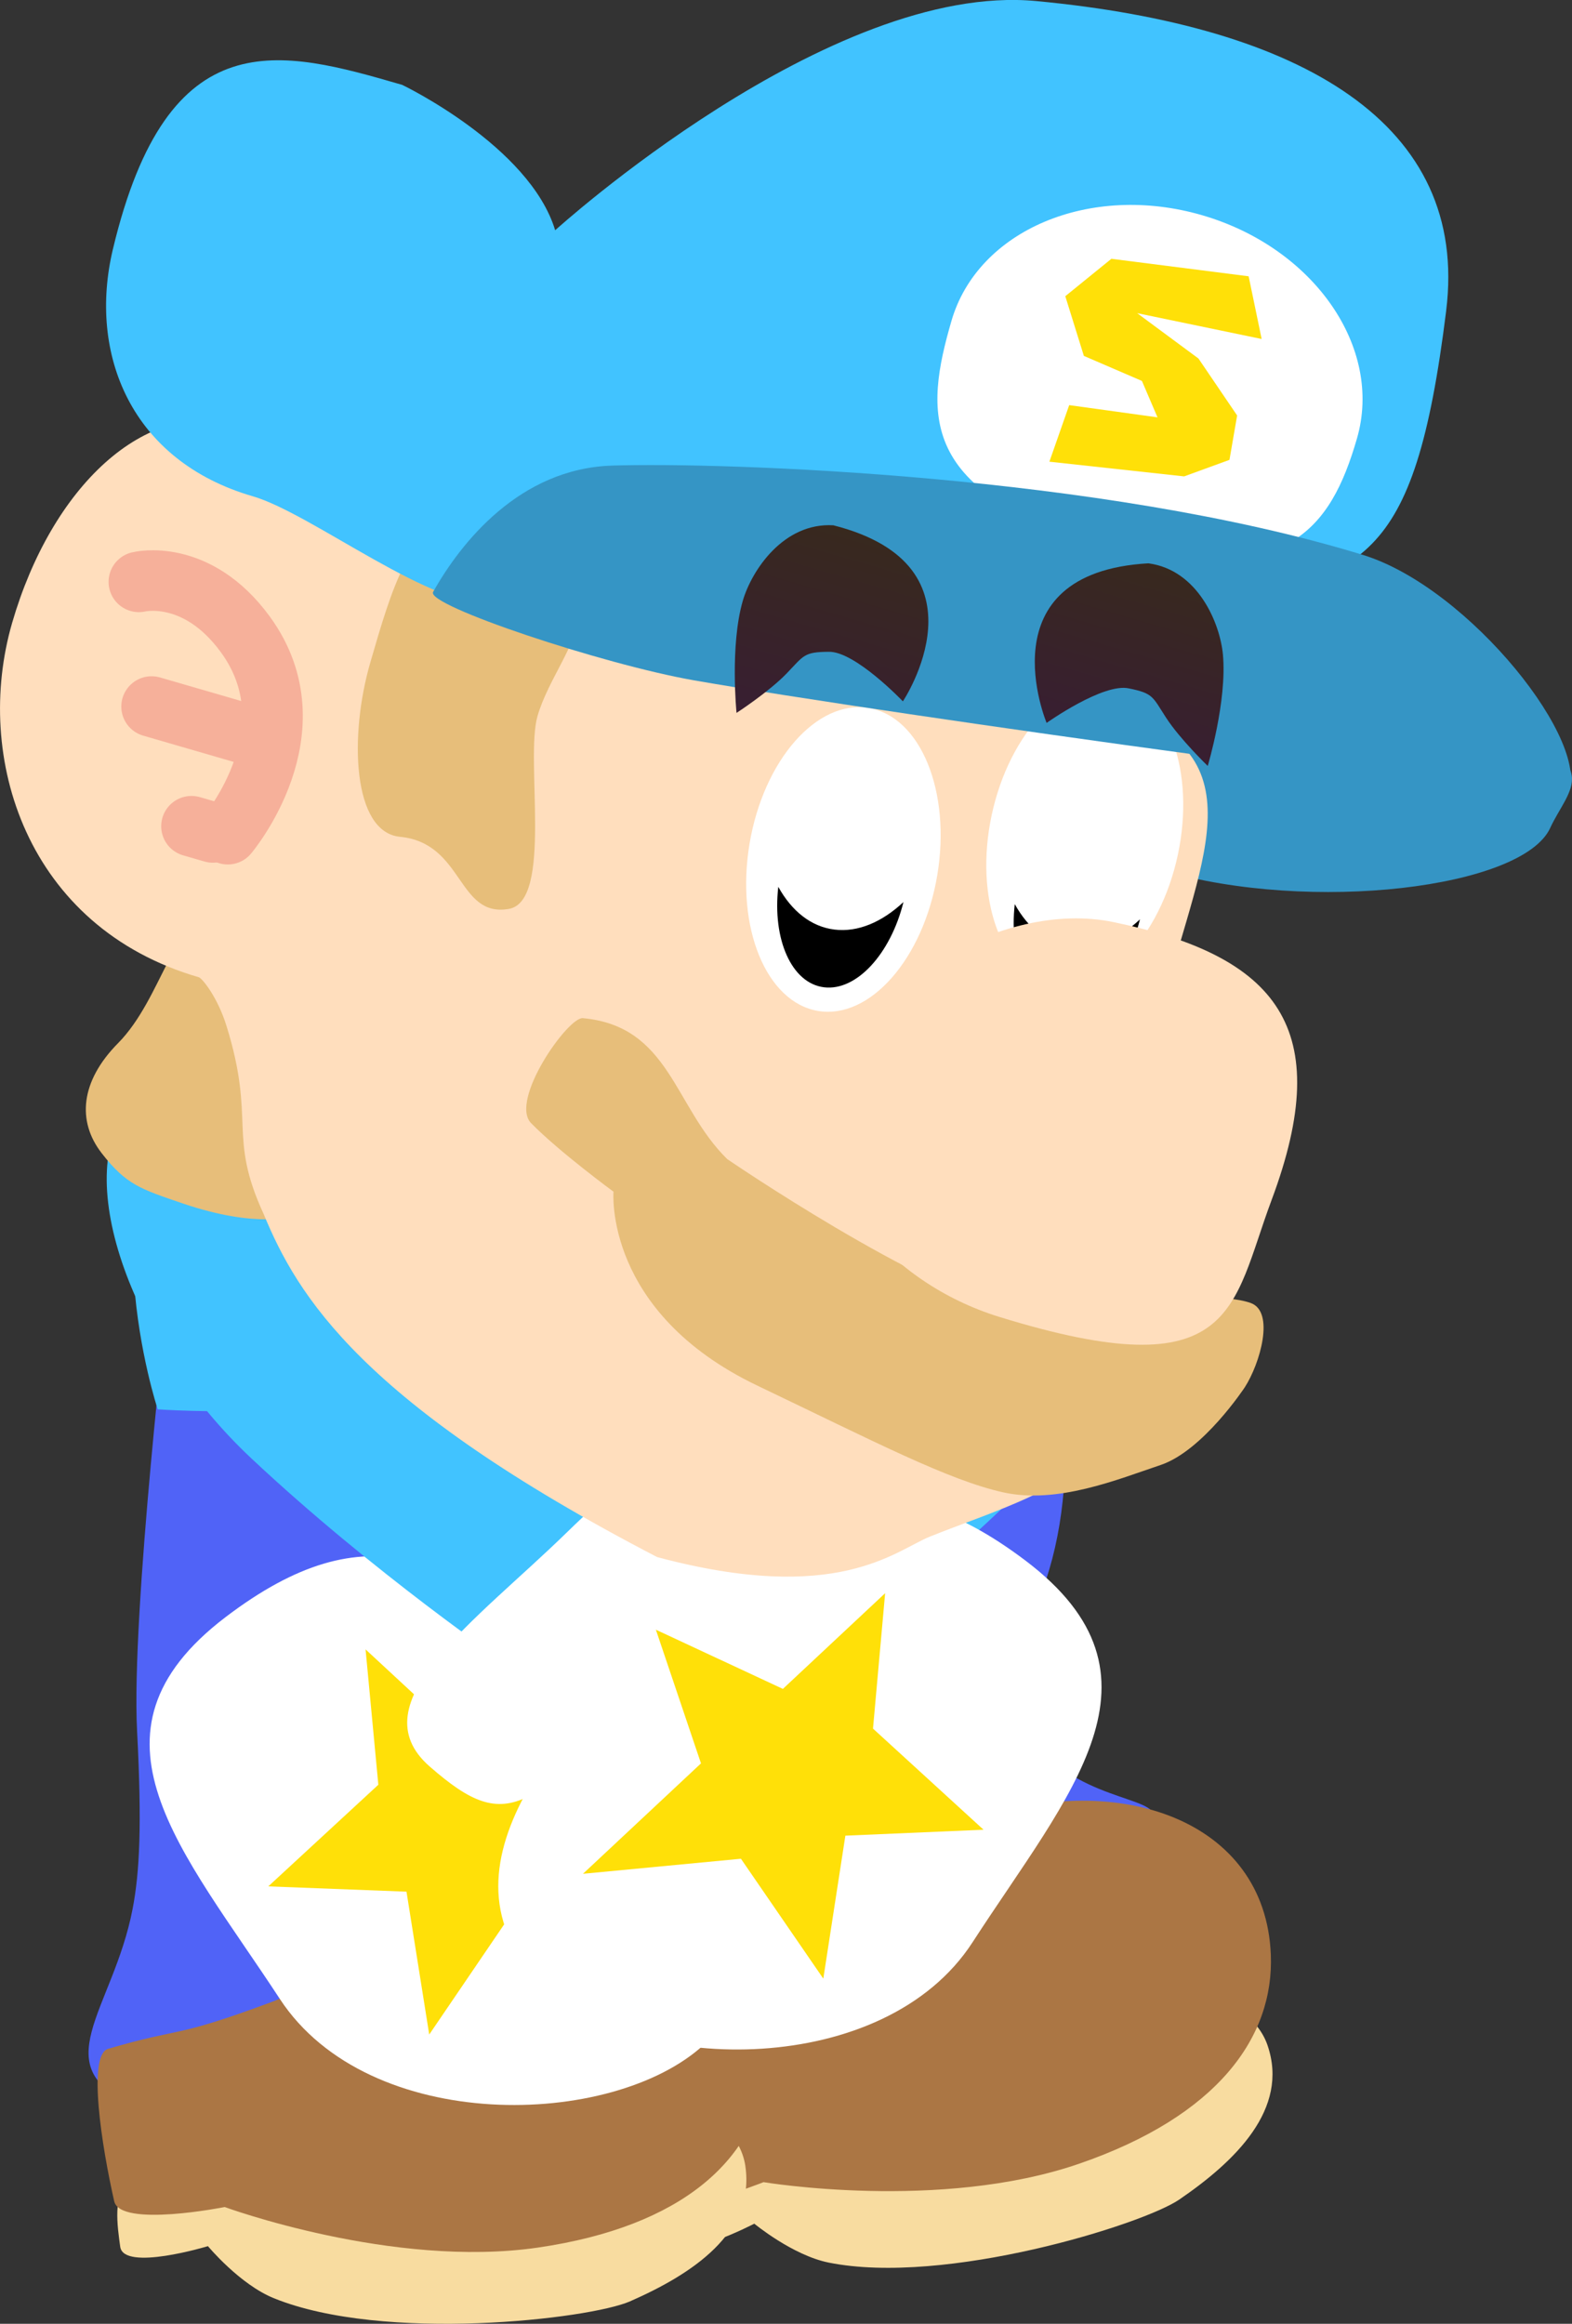 <svg version="1.1" xmlns="http://www.w3.org/2000/svg" xmlns:xlink="http://www.w3.org/1999/xlink" width="90.846" height="134.295" viewBox="0,0,90.846,134.295"><rect x="0" y="0" width="90.846" height="134.295" fill="#333333" stroke="none"/><defs><linearGradient x1="255.697" y1="150.821" x2="252.357" y2="162.328" gradientUnits="userSpaceOnUse" id="color-1"><stop offset="0" stop-color="#38291e"/><stop offset="1" stop-color="#381e32"/></linearGradient><linearGradient x1="273.092" y1="152.744" x2="270.152" y2="162.871" gradientUnits="userSpaceOnUse" id="color-2"><stop offset="0" stop-color="#38291e"/><stop offset="1" stop-color="#381e32"/></linearGradient></defs><g transform="translate(-205.959,-120.015)"><g data-paper-data="{&quot;isPaintingLayer&quot;:true}" fill-rule="nonzero" stroke-linejoin="miter" stroke-miterlimit="10" stroke-dasharray="" stroke-dashoffset="0" style="mix-blend-mode: normal"><g data-paper-data="{&quot;origRot&quot;:0}" stroke="none" stroke-width="0" stroke-linecap="butt"><path d="M265.215,219.558c1.72,4.233 7.182,4.245 7.363,5.267c0.735,4.133 -0.178,7.537 -6.044,11.619c-7.266,5.056 -13.776,6.696 -22.453,4.941c-5.909,-1.196 -2.445,-5.176 -2.428,-11.205c0.006,-2.163 -0.367,-4.862 -1.654,-10.144c-1.61,-6.604 -2.945,-25.526 -2.945,-25.526c0,0 6.914,-2.443 11.954,-3.202c3.978,-0.6 11.478,0.665 11.478,0.665c0,0 0.752,17.801 4.729,27.587z" data-paper-data="{&quot;origPos&quot;:null}" fill="#5063f7"/><path d="M279.21,238.218c1.268,3.687 -1.886,6.714 -5.104,8.914c-2.109,1.442 -13.52,4.997 -20.256,3.641c-2.091,-0.421 -4.3,-2.249 -4.3,-2.249c0,0 -4.516,2.356 -4.976,0.974c-0.365,-1.097 -1.033,-2.95 -0.169,-3.882c3.721,-4.011 14.526,-7.721 19.701,-9.501c7.103,-2.443 13.865,-1.502 15.105,2.102z" data-paper-data="{&quot;origPos&quot;:null}" fill="#f8dca0"/><path d="M279.4,232.974c0.192,4.76 -3.066,9.329 -11.096,12.091c-8.03,2.762 -18.221,1.059 -18.221,1.059c0,0 -5.708,2.305 -6.339,0.854c-1.305,-3.003 -3.093,-8.021 -1.981,-8.587c4.104,-2.091 3.491,-1.227 8.716,-4.373c3.383,-2.037 8.288,-7.615 12.022,-8.899c8.03,-2.762 16.583,0.019 16.899,7.856z" data-paper-data="{&quot;origPos&quot;:null}" fill="#ab7644"/></g><g data-paper-data="{&quot;origRot&quot;:0}" stroke="none" stroke-width="0" stroke-linecap="butt"><path d="M238.747,224.268c0.904,4.479 6.269,5.505 6.257,6.542c-0.046,4.198 -1.574,7.373 -8.096,10.294c-8.079,3.619 -14.78,4.022 -22.98,0.686c-5.585,-2.272 -1.441,-5.54 -0.305,-11.461c0.408,-2.125 0.542,-4.846 0.258,-10.275c-0.356,-6.788 1.845,-25.629 1.845,-25.629c0,0 7.247,-1.117 12.341,-0.927c4.02,0.149 11.155,2.785 11.155,2.785c0,0 -2.566,17.632 -0.475,27.985z" data-paper-data="{&quot;origPos&quot;:null}" fill="#5063f7"/><path d="M249.034,245.202c0.561,3.858 -3.1,6.247 -6.67,7.812c-2.34,1.025 -14.213,2.4 -20.58,-0.183c-1.977,-0.802 -3.808,-3.008 -3.808,-3.008c0,0 -4.875,1.477 -5.07,0.033c-0.155,-1.146 -0.468,-3.09 0.555,-3.846c4.401,-3.251 15.707,-4.89 21.122,-5.678c7.433,-1.082 13.903,1.099 14.452,4.87z" data-paper-data="{&quot;origPos&quot;:null}" fill="#f8dca0"/><path d="M250.194,240.084c-0.695,4.712 -4.745,8.598 -13.148,9.821c-8.403,1.223 -18.101,-2.343 -18.101,-2.343c0,0 -6.037,1.206 -6.387,-0.337c-0.725,-3.193 -1.55,-8.456 -0.352,-8.806c4.421,-1.293 3.658,-0.558 9.377,-2.679c3.703,-1.373 9.557,-5.944 13.465,-6.513c8.403,-1.223 16.291,3.098 15.146,10.857z" data-paper-data="{&quot;origPos&quot;:null}" fill="#ab7644"/></g><g data-paper-data="{&quot;origPos&quot;:null,&quot;origRot&quot;:0}"><path d="M265.428,190.311c5.597,20.424 0.359,31.289 -19.986,36.242c-21.315,5.189 -25.636,-6.677 -28.14,-16.526c-2.716,-10.684 -5.843,-19.202 0.669,-28.098c4.851,-6.627 12.122,-5.954 20.082,-7.978c14.72,-3.742 21.889,-3.661 27.375,16.359z" data-paper-data="{&quot;origPos&quot;:null}" fill="#5063f7" stroke="none" stroke-width="0" stroke-linecap="butt"/><path d="M265.522,189.668c0,0 -16.219,6.187 -27.902,9.57c-10.716,3.103 -22.547,2.224 -22.547,2.224c0,0 -4.355,-13.127 2.048,-20.29c4.19,-4.687 9.591,-7.246 16.849,-9.278c7.258,-2.032 15.771,-1.802 20.204,0.241c10.472,4.827 11.348,17.532 11.348,17.532z" data-paper-data="{&quot;origPos&quot;:null}" fill="#41c3ff" stroke="none" stroke-width="0" stroke-linecap="butt"/><path d="M246.857,172.633c0,0 3.76,6.102 5.192,9.982c1.839,4.983 3.185,14.882 3.185,14.882" data-paper-data="{&quot;origPos&quot;:null,&quot;origRot&quot;:0}" fill="none" stroke="#5063f7" stroke-width="10" stroke-linecap="round"/><path d="M226.138,178.425c0,0 2.941,6.536 3.86,10.568c1.181,5.179 1.239,15.169 1.239,15.169" data-paper-data="{&quot;origPos&quot;:null}" fill="none" stroke="#5063f7" stroke-width="10" stroke-linecap="round"/><path d="M229.979,208.211l-0.563,-4.155l-3.308,-1.881l3.832,-0.825l0.665,-3.865l2.355,3.169l4.422,-0.953l-2.866,3.392l1.444,3.807l-3.64,-1.773z" data-paper-data="{&quot;origPos&quot;:null,&quot;origRot&quot;:0}" fill="#ffe008" stroke="none" stroke-width="NaN" stroke-linecap="butt"/><path d="M254.53,201.72l-1.129,-4.038l-3.535,-1.408l3.682,-1.344l0.127,-3.919l2.768,2.815l4.249,-1.552l-2.372,3.754l1.953,3.572l-3.849,-1.255z" data-paper-data="{&quot;origPos&quot;:null,&quot;origRot&quot;:0}" fill="#ffe008" stroke="none" stroke-width="NaN" stroke-linecap="butt"/></g><g data-paper-data="{&quot;origRot&quot;:0}" stroke="none" stroke-linecap="butt"><g data-paper-data="{&quot;origPos&quot;:null,&quot;index&quot;:null,&quot;origRot&quot;:0}" stroke-width="0"><path d="M270.47,186.787c3.655,3.86 0.274,13.893 -6.794,20.586c-7.068,6.693 -14.786,12 -14.786,12l-11.101,-11.457c0,0 9.772,-11.819 15.457,-17.202c7.068,-6.693 13.569,-7.786 17.224,-3.926z" data-paper-data="{&quot;origRot&quot;:0,&quot;origPos&quot;:null}" fill="#41c3ff"/><g data-paper-data="{&quot;origPos&quot;:null}" fill="#ffffff"><path d="M239.15,216.513c6.761,6.514 14.765,14.949 7.494,21.663c-5.275,4.87 -19.374,5.213 -24.515,-2.643c-5.61,-8.573 -11.985,-15.318 -3.145,-22.055c8.254,-6.291 13.405,-3.479 20.167,3.035z" data-paper-data="{&quot;origRot&quot;:0,&quot;origPos&quot;:null}"/><path d="M245.496,211.768c5.213,5.036 12.144,9.766 7.961,13.457c-4.679,4.129 -5.778,2.552 -14.094,-5.889c-9.474,-9.615 -12.672,-9.36 -7.764,-14.136c2.866,-2.789 8.683,1.532 13.896,6.568z" data-paper-data="{&quot;origRot&quot;:0,&quot;origPos&quot;:null}"/></g></g><path d="M221.463,229.031l6.36,-5.874l-0.738,-7.822l5.935,5.502l7.324,-3.454l-2.57,7.737l6.85,6.349l-9.132,-0.827l-4.728,6.951l-1.314,-8.256z" data-paper-data="{&quot;origPos&quot;:null,&quot;origRot&quot;:0}" fill="#ffe008" stroke-width="NaN"/></g><g data-paper-data="{&quot;origRot&quot;:0,&quot;index&quot;:null}" stroke="none" stroke-linecap="butt"><g data-paper-data="{&quot;origPos&quot;:null,&quot;index&quot;:null,&quot;origRot&quot;:0}" stroke-width="0"><path d="M213.593,183.743c3.637,-3.877 10.143,-2.814 17.243,3.845c5.71,5.356 15.537,17.129 15.537,17.129l-11.047,11.509c0,0 -7.743,-5.27 -14.842,-11.93c-7.099,-6.66 -10.527,-16.677 -6.89,-20.554z" data-paper-data="{&quot;origRot&quot;:0,&quot;origPos&quot;:null}" fill="#41c3ff"/><g data-paper-data="{&quot;origPos&quot;:null}" fill="#ffffff"><path d="M265.205,210.191c8.871,6.695 2.528,13.47 -3.042,22.07c-5.104,7.88 -19.204,7.604 -24.502,2.758c-7.303,-6.679 0.661,-15.152 7.392,-21.698c6.731,-6.546 11.869,-9.382 20.152,-3.13z" data-paper-data="{&quot;origRot&quot;:0,&quot;origPos&quot;:null}"/><path d="M238.685,208.606c5.19,-5.061 10.986,-9.408 13.865,-6.633c4.931,4.753 1.731,4.512 -7.697,14.172c-8.276,8.48 -9.368,10.063 -14.066,5.955c-4.2,-3.672 2.708,-8.433 7.898,-13.494z" data-paper-data="{&quot;origRot&quot;:0,&quot;origPos&quot;:null}"/></g></g><path d="M254.813,226.1l-1.275,8.263l-4.761,-6.929l-9.128,0.87l6.82,-6.381l-2.607,-7.725l7.34,3.42l5.909,-5.53l-0.701,7.825l6.388,5.844z" data-paper-data="{&quot;origPos&quot;:null,&quot;origRot&quot;:0}" fill="#ffe008" stroke-width="NaN"/></g><g><path d="M295.545,167.865c-1.603,3.485 -13.816,4.944 -22.373,2.46c-6.895,-2.002 -3.303,-7.993 -2.287,-11.493c1.016,-3.501 14.307,1.185 21.202,3.187c6.895,2.002 4.495,3.59 3.457,5.846z" data-paper-data="{&quot;origPos&quot;:null}" fill="#3595c5" stroke="none" stroke-width="0" stroke-linecap="butt"/><path d="M211.832,186.654c-1.427,-1.839 -1.235,-4.146 0.957,-6.361c2.543,-2.57 3.329,-7.591 4.756,-5.752c0,0 6.661,2.998 6.391,5.932c0,0 0.6,8.876 -0.973,9.811c0,0 -2.08,0.773 -6.48,-0.733c-2.384,-0.816 -3.224,-1.058 -4.651,-2.896z" data-paper-data="{&quot;origRot&quot;:0,&quot;origPos&quot;:null}" fill="#e7be7a" stroke="none" stroke-width="0" stroke-linecap="butt"/><path d="M229.205,150.985c3.862,2.17 36.371,8.3 41.845,10.225c8.099,2.847 3.666,9.617 1.86,18.01c-2.077,9.65 3.268,15.871 -2.623,23.791c-2.271,3.054 -7.074,4.384 -10.601,5.812c-2.001,0.81 -5.331,3.972 -15.753,1.177c-17.116,-8.894 -20.792,-15.12 -22.736,-19.822c-2.1,-4.558 -0.438,-5.367 -2.147,-10.869c-0.524,-1.686 -1.413,-2.763 -1.6,-2.817c-9.959,-2.891 -13.046,-12.707 -10.788,-20.486c2.258,-7.779 7.643,-13.053 13.212,-11.437c5.569,1.617 7.989,5.661 9.332,6.415z" data-paper-data="{&quot;origPos&quot;:null}" fill="#ffdebd" stroke="none" stroke-width="0" stroke-linecap="butt"/><path d="M274.026,169.417c-1.025,4.793 -4.263,8.164 -7.234,7.529c-2.97,-0.635 -4.548,-5.035 -3.523,-9.829c1.025,-4.793 4.263,-8.164 7.234,-7.529c2.97,0.635 4.548,5.035 3.523,9.829z" data-paper-data="{&quot;origPos&quot;:null,&quot;origRot&quot;:0}" fill="#ffffff" stroke="none" stroke-width="0" stroke-linecap="butt"/><path d="M237.021,161.4c-0.727,2.505 0.911,10.702 -1.66,11.143c-2.991,0.513 -2.586,-3.805 -6.285,-4.168c-2.748,-0.269 -2.947,-5.835 -1.716,-10.078c1.232,-4.243 2.409,-8.358 5.087,-7.686c11.277,2.827 5.805,6.545 4.574,10.788z" data-paper-data="{&quot;origPos&quot;:null}" fill="#e7be7a" stroke="none" stroke-width="0" stroke-linecap="butt"/><path d="M260.124,170.593c-0.809,4.834 -3.893,8.347 -6.889,7.846c-2.996,-0.501 -4.769,-4.827 -3.96,-9.661c0.809,-4.834 3.893,-8.347 6.889,-7.846c2.996,0.501 4.769,4.827 3.96,9.661z" data-paper-data="{&quot;origPos&quot;:null,&quot;origRot&quot;:0}" fill="#ffffff" stroke="none" stroke-width="0" stroke-linecap="butt"/><path d="M289.533,137.978c-1.865,15.02 -4.876,15.031 -13.921,17.387c-13.179,3.433 -27.483,-2.189 -40.994,-0.474c-3.548,0.45 -10.617,-5.198 -14.051,-6.195c-7.024,-2.039 -9.53,-8.209 -8.085,-14.273c3.188,-13.375 9.698,-11.541 16.722,-9.502c0,0 7.358,3.525 8.838,8.401c0,0 15.833,-14.375 27.796,-13.246c15.4,1.453 25.034,7.114 23.694,17.9z" data-paper-data="{&quot;origPos&quot;:null}" fill="#41c3ff" stroke="none" stroke-width="0" stroke-linecap="butt"/><path d="M284.377,145.359c-1.524,5.251 -4.076,8.793 -14.476,6.106c-10.979,-2.837 -10.481,-7.658 -8.956,-12.909c1.524,-5.251 8.005,-7.985 14.476,-6.106c6.471,1.878 10.481,7.658 8.956,12.909z" data-paper-data="{&quot;origPos&quot;:null}" fill="#ffffff" stroke="none" stroke-width="0" stroke-linecap="butt"/><path d="M296.515,165.96c-0.431,0.769 -39.595,-4.726 -50.452,-6.628c-5.277,-0.924 -15.506,-4.336 -15.075,-5.105c1.595,-2.842 4.992,-7.136 10.347,-7.305c6.471,-0.204 28.27,0.522 43.383,5.161c6.178,1.896 13.392,11.036 11.797,13.877z" data-paper-data="{&quot;origPos&quot;:null}" fill="#3595c5" stroke="none" stroke-width="0" stroke-linecap="butt"/><path d="M266.603,146.697l1.145,-3.269l5.103,0.706l-0.9,-2.104l-3.355,-1.447l-1.074,-3.45l2.664,-2.162l7.932,1.011l0.752,3.624l-7.194,-1.493l3.542,2.621l2.235,3.292l-0.443,2.565l-2.619,0.955z" data-paper-data="{&quot;origPos&quot;:null,&quot;origRot&quot;:0}" fill="#ffe008" stroke="none" stroke-width="0" stroke-linecap="butt"/><path d="M263.92,206.257c-3.146,-0.703 -7.333,-2.883 -14.193,-6.165c-8.895,-4.255 -8.314,-11.208 -8.314,-11.208c0,0 -3.13,-2.296 -4.76,-3.959c-1.276,-1.302 2.125,-6.151 2.991,-6.07c5.042,0.473 5.243,5.096 8.339,8.144c0,0 11.102,7.604 16.932,8.942c0,0 10.514,-1.645 13.328,-0.622c1.396,0.507 0.539,3.492 -0.347,4.868c0,0 -2.416,3.672 -4.867,4.493c-2.451,0.821 -5.962,2.28 -9.108,1.577z" data-paper-data="{&quot;origPos&quot;:null}" fill="#e7be7a" stroke="none" stroke-width="0" stroke-linecap="butt"/><g data-paper-data="{&quot;origPos&quot;:null}" fill="none" stroke="#f6b09a" stroke-width="3.5" stroke-linecap="round"><path d="M213.984,153.642c0,0 3.328,-0.835 6.153,3.035c4.051,5.551 -1.014,11.547 -1.014,11.547" data-paper-data="{&quot;origPos&quot;:null}"/><path d="M214.719,160.847l5.762,1.673" data-paper-data="{&quot;origPos&quot;:null}"/><path d="M218.26,168.122l-1.235,-0.358" data-paper-data="{&quot;origPos&quot;:null}"/></g><path d="M253.844,157.683c-1.436,0.01 -1.427,0.215 -2.423,1.25c-1.027,1.067 -2.898,2.282 -2.898,2.282c0,0 -0.389,-3.89 0.361,-6.475c0.51,-1.756 2.352,-4.539 5.236,-4.367c9.243,2.349 4.017,10.174 4.017,10.174c0,0 -2.775,-2.912 -4.294,-2.864z" data-paper-data="{&quot;origPos&quot;:null}" fill="url(#color-1)" stroke="none" stroke-width="0" stroke-linecap="butt"/><path d="M271.203,159.8c-1.481,-0.337 -4.76,1.993 -4.76,1.993c0,0 -3.64,-8.677 5.881,-9.223c2.864,0.381 4.143,3.464 4.309,5.284c0.244,2.681 -0.879,6.426 -0.879,6.426c0,0 -1.605,-1.549 -2.41,-2.792c-0.78,-1.205 -0.733,-1.404 -2.141,-1.688z" data-paper-data="{&quot;origPos&quot;:null,&quot;index&quot;:null,&quot;origRot&quot;:0}" fill="url(#color-2)" stroke="none" stroke-width="0" stroke-linecap="butt"/><path d="M253.583,177.072c-1.876,-0.228 -2.995,-2.765 -2.647,-5.806c0.772,1.395 1.889,2.305 3.25,2.471c1.361,0.166 2.752,-0.439 3.984,-1.591c-0.743,2.993 -2.711,5.154 -4.587,4.926z" fill="#000000" stroke="none" stroke-width="0" stroke-linecap="butt"/><path d="M267.25,178.072c-1.876,-0.228 -2.995,-2.765 -2.647,-5.806c0.772,1.395 1.889,2.305 3.25,2.471c1.361,0.166 2.752,-0.439 3.984,-1.591c-0.743,2.993 -2.711,5.154 -4.587,4.926z" fill="#000000" stroke="none" stroke-width="0" stroke-linecap="butt"/><path d="M279.445,189.364c-2.325,6.216 -2.019,10.998 -15.756,6.75c-6.332,-1.958 -11.298,-7.712 -9.662,-13.348c1.636,-5.635 9.794,-10.808 16.283,-9.461c9.455,1.964 12.855,6.113 9.135,16.058z" data-paper-data="{&quot;origPos&quot;:null}" fill="#ffdebd" stroke="none" stroke-width="0" stroke-linecap="butt"/></g></g></g></svg>